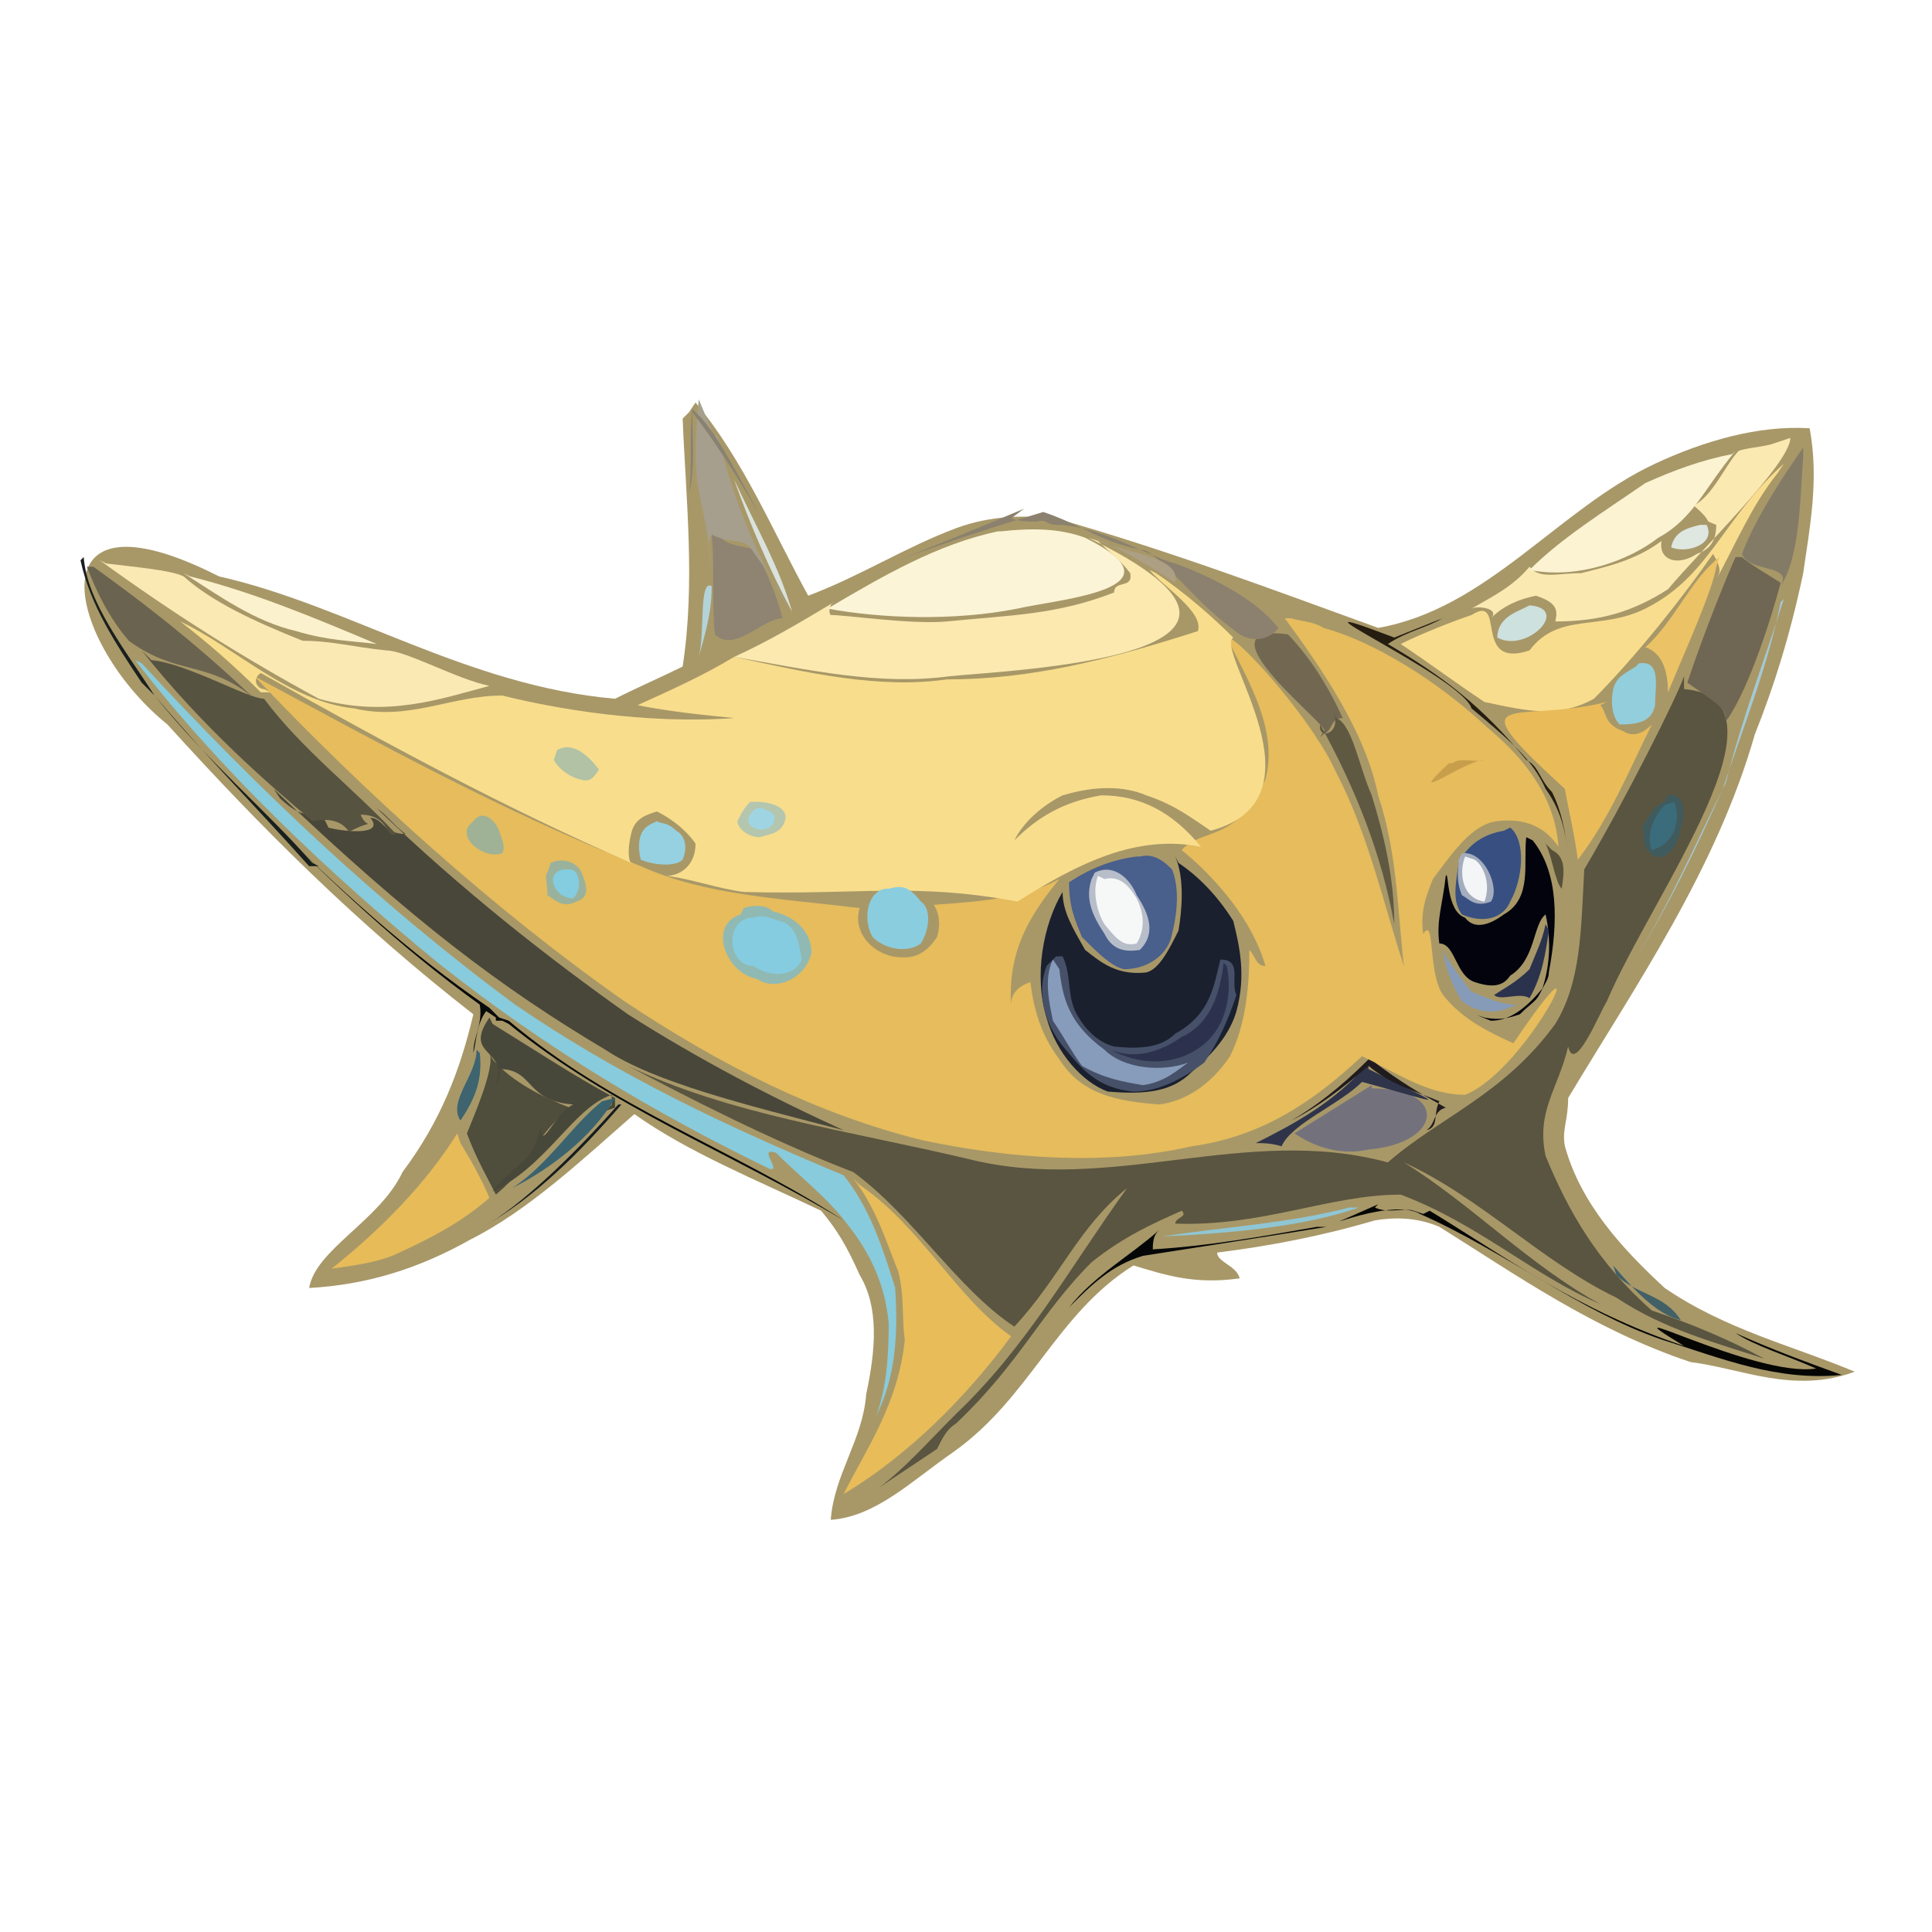 <svg xmlns="http://www.w3.org/2000/svg" width="600" height="600"><path fill="#A89868" d="m214 128 2-3c15 18 24 40 35 60 16-6 30-15 46-21 11-4 21-4 31-3 35 10 67 22 100 34 34-6 56-37 86-51 15-7 32-12 48-11 3 16 0 31-2 45-4 19-9 35-15 50-12 42-37 78-58 113 0 7-2 10-1 15 5 18 18 32 31 44 19 13 40 18 59 26-19 7-35-1-51-3-30-10-54-27-78-42-7-3-14-3-20-2-17 5-33 8-49 10 0 3 6 4 7 8-14 2-23-1-33-4-24 15-32 41-56 58-13 9-24 20-38 21 1-14 10-25 11-39 3-14 4-27-2-37-4-9-7-14-12-20-21-10-41-18-58-30-16 14-33 30-51 39-16 9-32 14-50 15 2-12 22-21 29-36 12-16 18-32 22-49-36-28-66-58-95-90-31-25-43-76 16-46 40 9 77 34 123 38 8-4 15-7 21-10 4-26 1-52 0-77"/><path fill="#E6BC5C" d="M399 192c11 15 25 35 29 55 6 18 6 36 8 53-6-18-11-41-21-60-7-16-31-43-34-42 7 14 16 29 12 44-9 20-20 15-26 22 11 9 22 22 26 36-3 0-3-3-5-5 0 11-1 23-6 33-6 9-14 14-22 15-13-1-24-3-31-14-6-8-8-16-9-24-3 1-6 3-6 7-1-17 6-28 15-39-11 6-25 7-39 8 2 3 2 7 1 10-4 6-8 7-14 6-8-2-12-9-10-15-25-3-48-4-68-13-43-17-81-38-120-59 34 36 75 73 115 101 30 20 60 35 92 43 28 6 58 8 84 2 22-3 38-14 53-28 12 6 21 12 32 12 20-8 44-59 15-16-9-4-16-8-21-14-6-6-3-26-7-20-1-7 1-12 3-17 6-8 12-17 20-18 9-1 15 2 19 8-1-15-10-27-22-37-16-15-36-27-51-31-3-2-7-2-10-3"/><path fill="#F8DD8C" d="M357 177c4 5 17 13 15 19-28 9-52 15-78 15-21 3-43-2-66-7-10 6-19 10-30 15 10 2 20 3 30 4-28 2-56-3-72-7-16 0-29 8-46 4-20-2-37-19-54-27 9 7 17 14 25 22h3l-2-1c-2 0-4-3-1-5 39 22 76 42 115 59-1-1-1-5 0-9 1-5 5-6 8-7 6 3 10 7 12 10 0 7-5 10-9 10 8 1 16 4 24 5 36 1 53-3 85 3 19-12 37-21 57-17-9-11-19-16-31-16-12 2-20 7-27 14 3-6 9-11 15-14 10-3 19-3 26 0 9 3 14 7 20 11 37-10 1-56 7-60-6-6-15-14-24-20"/><path fill="#5A5540" d="M523 210c-2 6-18 38-31 60-1 19-1 35-9 48-16 22-36 29-52 43-44-12-86 10-130-1-38-9-75-14-106-29 17 9 44 23 70 33 19 14 32 36 50 48 14-15 20-31 35-43-18 25-31 49-53 70-9 9-16 17-24 23l18-12c2-4 3-6 6-8 20-19 26-34 42-50 10-8 19-12 28-16 2 2-2 2-2 4 27 1 48-9 70-9 24 9 41 25 62 34-22-12-40-31-61-44 24 11 43 31 66 42 15 10 31 14 46 19-11-6-23-11-35-15-17-15-26-31-33-48-3-14 4-21 7-34 2 9 10-11 12-14 14-33 60-94 24-97"/><path fill="#1B202F" d="M365 266c3 7 2 17 1 23-3 6-6 12-10 13-9 1-14-3-19-7-4-7-7-12-7-18-6 10-9 26-5 39 3 11 11 20 19 23 12 1 20 0 26-6 7-6 12-12 14-19 3-11 1-20-1-28-5-8-11-14-17-18"/><path fill="#FBE9B0" d="M341 168c3 3 7 6 10 10 1 5-5 2-5 6-18 7-32 7-52 9-11 1-31-2-36-2-1-1 0-4 1-4-10 6-20 12-31 17 23 4 45 9 67 6 20-2 119-6 43-43"/><path fill="#494739" d="M85 245c43 41 71 62 103 81 15 10 43 17 74 25-22-10-45-22-67-36-24-17-51-38-78-64 3 2 6 6 9 8-7 0-7-5-11-5 5 6-10 4-13 3-5-11-3 2-15-9"/><path fill="#F9DD8E" d="M554 144c-19 17-23 35-43 45-14 7-27 1-36 13-18 6-7-18-18-11-6 2-16 6-22 9 9 6 17 12 26 18 14 3 23 5 34-1 13-13 28-32 37-45 3 5 2 6 1 8 6-11 11-23 19-33"/><path fill="#FBF4D6" d="M310 165c-19 4-36 14-53 24 16 3 39 4 59 0 13-3 53-6 21-22-8-3-17-3-26-2"/><path fill="#E8BC59" d="M265 366c7 9 10 19 14 29 2 8 1 15 2 21-2 20-12 34-19 48 20-12 38-30 52-49-17-12-28-34-47-47"/><path fill="#88CBDC" d="M42 205c26 34 61 67 94 94 34 27 68 47 103 64 4 1-4-7 2-5 8 8 16 14 22 22 8 10 12 20 13 31 0 12-1 21-4 29 6-12 7-25 6-40-4-13-8-25-16-35-36-15-70-31-102-53-42-31-80-67-116-106"/><path fill="#FBE9B3" d="M31 174c22 16 44 30 68 43 21 6 38 0 53-4-10-2-26-11-32-11-10-1-17-3-26-3-15-6-28-12-37-20-4-2-16-3-24-4"/><path fill="#FBE9B2" d="M550 138c-4 1-7 1-10 2-4 4-8 14-14 17 7 6 2 4 7 6 0 6-3 8-6 9-6 4-12 2-11-4-8 6-17 8-25 10-7 0-13 2-16-2-5 6-11 9-18 13 2-1 9 0 6 3 4-4 9-6 14-7 6 2 7 4 6 8 14 0 24-3 35-10 10-12 38-39 38-47"/><path fill="#575341" d="M44 202c19 24 40 42 53 53 11-2 11 5 12 3 8-4 5 0 3-5 9 0 8 8 11 6-13-14-29-26-41-42-5 0-24-11-35-12"/><path fill="#E9BC59" d="M499 218c-28 7-48-5-13 27 1 6 3 14 4 22 10-13 16-28 23-42-3 3-6 4-9 2-6-2-5-6-7-8"/><path fill="#465169" d="M328 297h2c3 6 1 13 5 19 3 5 7 8 11 9 9 1 15 0 19-4 11-6 12-15 14-23 7 0 3 7 5 11-3 9-6 15-10 21-8 6-15 9-22 9-11-1-16-7-21-13-7-8-9-18-6-26"/><path fill="#495F8C" d="M353 266c-8 1-15 4-21 8 0 8 2 12 4 17 5 5 9 9 13 10 8 0 14-5 15-11 2-8 2-15 0-20-3-3-6-5-10-4"/><path fill="#FBF3D2" d="M538 141c-10 2-18 5-27 9-13 9-26 17-36 27 15 3 31-3 40-10 11-6 14-15 24-27"/><path fill="#6F6753" d="M539 173c-1 2-9 21-15 39 10 7 12 8 12 12 6-8 13-28 17-43-3-2-10-6-12-8"/><path fill="#02030D" d="M474 260c-1 8 2 19-7 24-4 3-9 5-12 1-6-2-5-15-6-13-1 9-3 14-2 21 5 0 5 10 11 12s9 1 11-2c8-5 7-16 11-19 2 9 1 17-1 23-5 6-10 10-16 10-5-2-5-2-2-1 5 1 8 0 11-1 3-3 5-4 6-6 2-4 3-5 3-7 3-16 3-31-5-41"/><path fill="#E7BB58" d="M142 352c-10 16-24 30-39 42 7-1 15-2 21-5 11-5 20-10 28-17-3-7-6-12-9-17"/><path fill="#4F4D3B" d="M152 327c2 4-5 20-7 25 3 8 6 13 9 19 12-10 10-16 23-27-8-3-18-8-24-15"/><path fill="#73727C" d="m426 337-24 15c6 4 14 7 23 5 23-2 25-19 1-19"/><path fill="#90B9B3" d="M231 282c3-1 7-1 9 1 8 2 12 7 12 13-2 8-11 12-17 8-10-2-15-17-5-20"/><path fill="#48483A" d="M152 316c-9 13 8 9 1 23 1-2 3-5 2-7 11 0 8 10 23 11-6 3-10 15-10 7-3 12-7 10-15 20 17-8 25-26 37-30v3l-2 2 3-1v-3c-13-7-25-15-38-23"/><path fill="#8E8471" d="M221 166c1 10 0 21 1 31 6 6 15-5 21-5-2-8-5-14-8-21-5-2-9-1-12-5"/><path fill="#385081" d="M467 258c-6 1-11 4-14 10-1 7-2 12 1 16 7 3 13 1 15-4 4-7 5-19 0-23"/><path fill="#6A634F" d="M27 176c3 8 7 16 13 23 15 11 25 6 39 18-21-20-39-33-50-41"/><path fill="#847B67" d="M560 139c-5 7-15 22-19 33 2 6 16 3 12 10 6-9 6-27 7-40"/><path fill="#726852" d="M400 197c-30-4 15 30 11 30l-1 2 1-1c3-1 2-5 6-5-5-11-11-20-18-27"/><path fill="#A69F8D" d="M217 124c-3 33 2 26 4 55 0-4-2-9 0-13 6 3 9 1 12 4 5 7 9 13 12 19-20-32-22-60-23-53"/><path fill="#B7BEC9" d="M340 271c6-3 11 2 13 7 4 6 6 12 1 17-6 1-9-1-11-5-4-6-6-11-4-17"/><path fill="#8B816E" d="M318 158c-62 26-41 15 6 1 12 4 19 10 32 12 9 6 15 16 29 26 5 3 10 1 12-2-7-9-21-16-32-20-4-1-5-2-8-3-7-3-19-9-29-9-3 0-3-2-6-1-3 0-5 0-8-1"/><path fill="#879BBA" d="M327 298c-3 6-1 14 0 19 4 6 6 10 9 14 7 4 13 5 19 6 7-1 11-5 14-7-8 3-20 2-26-4-11-8-13-16-14-25"/><path fill="#86CCE0" d="M233 285c-8 1-7 15 1 15 6 4 13 3 15-2-1-6-2-11-7-12-3-1-5-2-8-1"/><path fill="#8ACDDF" d="M275 276c-6 1-7 10-4 15 4 4 11 5 15 2 3-5 3-11 0-13-4-5-6-5-10-4"/><path fill="#605942" d="M414 221c3 7-5 9-4 4 11 20 19 40 23 62 0-14-3-27-7-40-4-9-6-22-11-24"/><path fill="#EBC265" d="M534 173c-9 7-14 20-23 28 6 2 7 9 7 14 5-12 14-32 15-39"/><path fill="#FBF1CC" d="M57 178c11 7 22 15 35 18 10 3 17 3 25 4-19-8-38-16-58-21"/><path fill="#F6F7F7" d="M341 272c-2 5 0 12 2 15 4 5 6 7 10 6 3-5 2-10 0-14-3-5-6-7-10-6"/><path fill="#93CEDC" d="M508 207c-3 2-6 3-7 7-1 5 0 9 2 11 6 0 10-1 11-6 0-6 2-14-5-13"/><path fill="#2C324D" d="M380 299c-1 9-4 19-13 23-7 5-15 7-22 4 9 5 20 5 28-1 7-5 10-15 8-25"/><path fill="#405B5E" d="M518 247c6-1 5 7 4 10-1 6-4 10-8 9-5-3-3-7-4-9 3-5 4-7 7-8"/><path fill="#95D1E1" d="M202 256c-4 2-4 7-3 11 5 2 11 2 13 0 2-5 0-8-2-9-3-3-5-2-6-3"/><path fill="#050604" d="M428 374c-29 13 3-3 13 3 27 12 49 30 75 39 19 6 36 13 56 11-11-4-22-8-33-13 6 4 16 7 25 11-19 3-69-24-41-7-33-11-56-28-79-42l-2 1-3-1c-3-1-8 1-12-1"/><path fill="#9AB29C" d="M171 268c4-2 9 0 10 4 2 5 1 7-2 8-4 2-6 0-9-2 0-4-1-6 0-7"/><path fill="#A4ADBD" d="M454 265c7-1 12 11 9 15-5 2-7-1-9-2-2-5-1-8-1-11"/><path fill="#B4C6AE" d="M235 249c3 0 9 1 9 5-1 5-5 5-8 6-4 0-7-3-7-5 2-4 3-5 4-6"/><path fill="#3A636F" d="M187 342c-9 7-17 20-28 27 12-6 25-16 32-28"/><path fill="#CDE1DE" d="M473 189c-2 1-8 3-8 9 9 5 23-9 10-10"/><path fill="#9FB295" d="M147 255c3-4 7 0 8 3s2 5 1 7c-6 2-14-5-10-9"/><path fill="#2F344A" d="M425 330c-10 12-23 19-35 25 2 0 5 0 8 1 3-7 18-13 25-20 26 7 28 9 2-4"/><path fill="#2B324D" d="M480 287c-1 5-3 9-5 14-4 4-8 6-11 8 2 2 8-1 11 1 4-7 5-14 6-21"/><path fill="#B1C2A5" d="M173 233c5-3 10 2 13 6-2 3-3 4-6 3-4-1-7-4-8-6"/><path fill="#070A0B" d="M81 252c22 22 43 42 68 60 1 6-2 10-2 15 1-4 1-9 4-13l3 2v1h2l2 1c32 26 69 40 104 61-34-22-72-35-104-62l-3-1-1-1-2-2c-25-17-48-38-69-59"/><path fill="#869BB8" d="M448 295c1 6 3 11 6 16 7 5 13 3 17 1-5 0-9-2-14-4-4-5-6-8-8-11"/><path fill="#3B6C7C" d="M517 250c-3 3-6 9-4 14 7-2 9-9 7-15"/><path fill="#191F1E" d="M25 174c3 14 11 26 19 38l2 2 1 1 1 1c17 20 31 34 48 53h3l-2-1c-14-16-33-32-49-52-9-14-21-29-22-43"/><path fill="#F4F5F6" d="M455 266c-2 5-1 13 6 14 2-5 0-11-3-13"/><path fill="#8FC6D4" d="M419 375c-19 5-39 6-58 9 21-1 44-3 61-9"/><path fill="#3D646F" d="M148 326c0 8-9 16-5 22 4-6 7-12 6-21"/><path fill="#DFE7E1" d="M528 163c-4 1-8 2-9 7 5 2 14-1 11-7"/><path fill="#261D11" d="m448 192-15 6c-42-16 21 12 24 22 12 10 19 16 23 25 5 7 6 13 7 20-1-7-2-13-5-19-4-4-4-8-8-10-14-17-26-26-43-36 6-4 12-5 17-8"/><path fill="#DAE2DD" d="M228 149c5 14 11 28 18 41-4-14-11-26-17-39"/><path fill="#84CCDF" d="M175 270c-6 1-3 9 3 9 3-3 2-9-1-9"/><path fill="#A4C9D5" d="M554 186c-6 19-13 37-18 57-10 20-18 39-29 56 11-17 20-36 28-54 7-21 14-38 18-58"/><path fill="#C79F4C" d="M451 237c3-2 7 0 10-1-6 0-26 15-11 1"/><path fill="#050707" d="M409 381c-17 3-34 6-51 7 0-4 1-5 2-6-9 8-20 14-28 24 7-7 13-13 23-16 19-3 39-6 57-9"/><path fill="#9FD5E2" d="M235 251c-7 5 2 9 5 5 2-4-2-4-3-5"/><path fill="#898272" d="M215 127c-1 9 0 18-1 26 2-7 1-18 1-25 10 13 18 27 21 32-6-11-12-23-18-30"/><path fill="#B3D3D8" d="M221 182c-4-2-2 14-4 22 2-7 4-14 4-21"/><path fill="#AD9F84" d="M338 166c9 4 18 9 27 15 2-9-18-9-25-14"/><path fill="#426066" d="M501 393c6 7 13 15 21 17-5-8-14-8-20-14"/><path fill="#201C1D" d="M425 329c-9 9-17 15-24 19 8-4 16-10 24-17 7 6 15 8 22 11-2 4 0 8-4 9 3-2 2-6 6-7-9-5-14-8-22-14"/><path fill="#161C1F" d="M192 343c-15 17-31 32-42 38 16-9 30-23 43-38"/><path fill="#585139" d="M480 262c2 4 3 12 5 14 1-6 1-10-3-12"/></svg>
